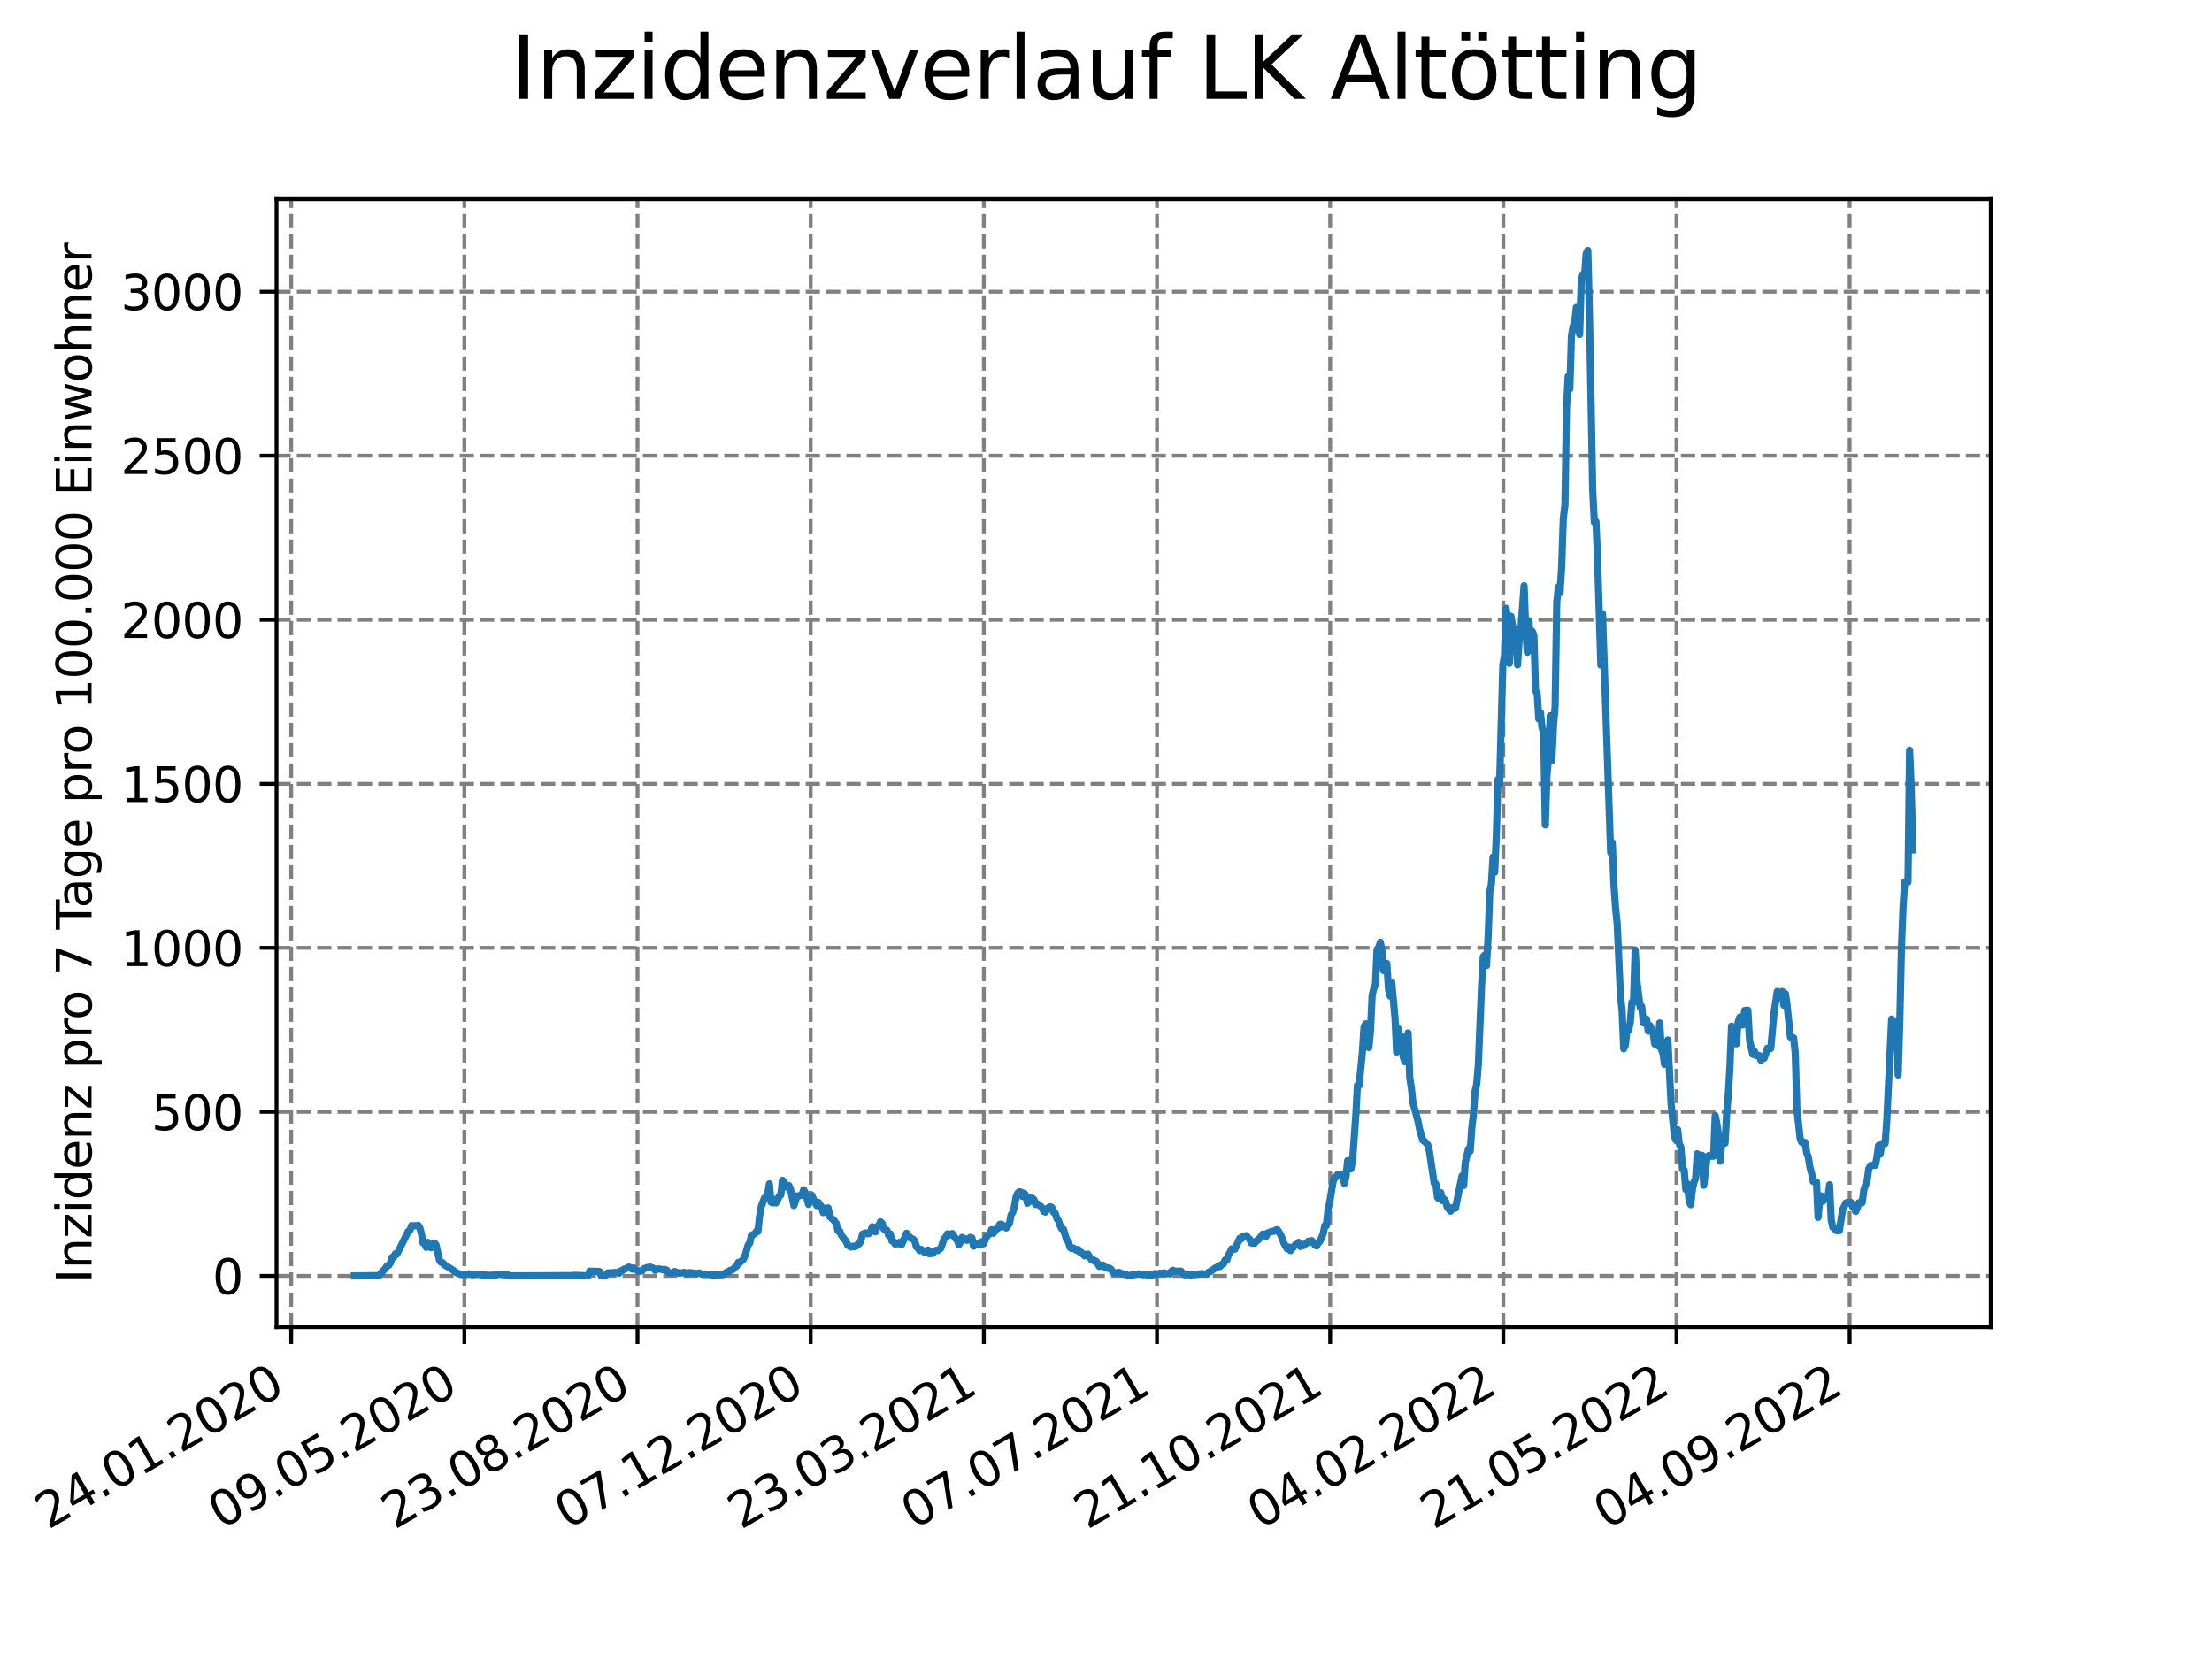 <?xml version="1.0" encoding="utf-8" standalone="no"?>
<!DOCTYPE svg PUBLIC "-//W3C//DTD SVG 1.1//EN"
  "http://www.w3.org/Graphics/SVG/1.1/DTD/svg11.dtd">
<svg xmlns:xlink="http://www.w3.org/1999/xlink" width="460.8pt" height="345.6pt" viewBox="0 0 460.8 345.6" xmlns="http://www.w3.org/2000/svg" version="1.1">
 <defs>
  <style type="text/css">*{stroke-linejoin: round; stroke-linecap: butt}</style>
 </defs>
 <g id="figure_1">
  <g id="patch_1">
   <path d="M 0 345.6 
L 460.8 345.6 
L 460.8 0 
L 0 0 
z
" style="fill: #ffffff"/>
  </g>
  <g id="axes_1">
   <g id="patch_2">
    <path d="M 57.6 276.48 
L 414.72 276.48 
L 414.72 41.472 
L 57.6 41.472 
z
" style="fill: #ffffff"/>
   </g>
   <g id="matplotlib.axis_1">
    <g id="xtick_1">
     <g id="line2d_1">
      <path d="M 60.66 276.48 
L 60.66 41.472 
" clip-path="url(#p549175da62)" style="fill: none; stroke-dasharray: 2.96,1.28; stroke-dashoffset: 0; stroke: #808080; stroke-width: 0.8"/>
     </g>
     <g id="line2d_2">
      <defs>
       <path id="m1de81d963a" d="M 0 0 
L 0 3.5 
" style="stroke: #000000; stroke-width: 0.8"/>
      </defs>
      <g>
       <use xlink:href="#m1de81d963a" x="60.66" y="276.48" style="stroke: #000000; stroke-width: 0.8"/>
      </g>
     </g>
     <g id="text_1">
      <!-- 24.01.2020 -->
      <g transform="translate(10.035 318.689) rotate(-30) scale(0.1 -0.1)">
       <defs>
        <path id="DejaVuSans-32" d="M 1228 531 
L 3431 531 
L 3431 0 
L 469 0 
L 469 531 
Q 828 903 1448 1529 
Q 2069 2156 2228 2338 
Q 2531 2678 2651 2914 
Q 2772 3150 2772 3378 
Q 2772 3750 2511 3984 
Q 2250 4219 1831 4219 
Q 1534 4219 1204 4116 
Q 875 4013 500 3803 
L 500 4441 
Q 881 4594 1212 4672 
Q 1544 4750 1819 4750 
Q 2544 4750 2975 4387 
Q 3406 4025 3406 3419 
Q 3406 3131 3298 2873 
Q 3191 2616 2906 2266 
Q 2828 2175 2409 1742 
Q 1991 1309 1228 531 
z
" transform="scale(0.016)"/>
        <path id="DejaVuSans-34" d="M 2419 4116 
L 825 1625 
L 2419 1625 
L 2419 4116 
z
M 2253 4666 
L 3047 4666 
L 3047 1625 
L 3713 1625 
L 3713 1100 
L 3047 1100 
L 3047 0 
L 2419 0 
L 2419 1100 
L 313 1100 
L 313 1709 
L 2253 4666 
z
" transform="scale(0.016)"/>
        <path id="DejaVuSans-2e" d="M 684 794 
L 1344 794 
L 1344 0 
L 684 0 
L 684 794 
z
" transform="scale(0.016)"/>
        <path id="DejaVuSans-30" d="M 2034 4250 
Q 1547 4250 1301 3770 
Q 1056 3291 1056 2328 
Q 1056 1369 1301 889 
Q 1547 409 2034 409 
Q 2525 409 2770 889 
Q 3016 1369 3016 2328 
Q 3016 3291 2770 3770 
Q 2525 4250 2034 4250 
z
M 2034 4750 
Q 2819 4750 3233 4129 
Q 3647 3509 3647 2328 
Q 3647 1150 3233 529 
Q 2819 -91 2034 -91 
Q 1250 -91 836 529 
Q 422 1150 422 2328 
Q 422 3509 836 4129 
Q 1250 4750 2034 4750 
z
" transform="scale(0.016)"/>
        <path id="DejaVuSans-31" d="M 794 531 
L 1825 531 
L 1825 4091 
L 703 3866 
L 703 4441 
L 1819 4666 
L 2450 4666 
L 2450 531 
L 3481 531 
L 3481 0 
L 794 0 
L 794 531 
z
" transform="scale(0.016)"/>
       </defs>
       <use xlink:href="#DejaVuSans-32"/>
       <use xlink:href="#DejaVuSans-34" x="63.623"/>
       <use xlink:href="#DejaVuSans-2e" x="127.246"/>
       <use xlink:href="#DejaVuSans-30" x="159.033"/>
       <use xlink:href="#DejaVuSans-31" x="222.656"/>
       <use xlink:href="#DejaVuSans-2e" x="286.279"/>
       <use xlink:href="#DejaVuSans-32" x="318.066"/>
       <use xlink:href="#DejaVuSans-30" x="381.689"/>
       <use xlink:href="#DejaVuSans-32" x="445.312"/>
       <use xlink:href="#DejaVuSans-30" x="508.936"/>
      </g>
     </g>
    </g>
    <g id="xtick_2">
     <g id="line2d_3">
      <path d="M 96.733 276.48 
L 96.733 41.472 
" clip-path="url(#p549175da62)" style="fill: none; stroke-dasharray: 2.96,1.28; stroke-dashoffset: 0; stroke: #808080; stroke-width: 0.8"/>
     </g>
     <g id="line2d_4">
      <g>
       <use xlink:href="#m1de81d963a" x="96.733" y="276.48" style="stroke: #000000; stroke-width: 0.8"/>
      </g>
     </g>
     <g id="text_2">
      <!-- 09.05.2020 -->
      <g transform="translate(46.107 318.689) rotate(-30) scale(0.1 -0.1)">
       <defs>
        <path id="DejaVuSans-39" d="M 703 97 
L 703 672 
Q 941 559 1184 500 
Q 1428 441 1663 441 
Q 2288 441 2617 861 
Q 2947 1281 2994 2138 
Q 2813 1869 2534 1725 
Q 2256 1581 1919 1581 
Q 1219 1581 811 2004 
Q 403 2428 403 3163 
Q 403 3881 828 4315 
Q 1253 4750 1959 4750 
Q 2769 4750 3195 4129 
Q 3622 3509 3622 2328 
Q 3622 1225 3098 567 
Q 2575 -91 1691 -91 
Q 1453 -91 1209 -44 
Q 966 3 703 97 
z
M 1959 2075 
Q 2384 2075 2632 2365 
Q 2881 2656 2881 3163 
Q 2881 3666 2632 3958 
Q 2384 4250 1959 4250 
Q 1534 4250 1286 3958 
Q 1038 3666 1038 3163 
Q 1038 2656 1286 2365 
Q 1534 2075 1959 2075 
z
" transform="scale(0.016)"/>
        <path id="DejaVuSans-35" d="M 691 4666 
L 3169 4666 
L 3169 4134 
L 1269 4134 
L 1269 2991 
Q 1406 3038 1543 3061 
Q 1681 3084 1819 3084 
Q 2600 3084 3056 2656 
Q 3513 2228 3513 1497 
Q 3513 744 3044 326 
Q 2575 -91 1722 -91 
Q 1428 -91 1123 -41 
Q 819 9 494 109 
L 494 744 
Q 775 591 1075 516 
Q 1375 441 1709 441 
Q 2250 441 2565 725 
Q 2881 1009 2881 1497 
Q 2881 1984 2565 2268 
Q 2250 2553 1709 2553 
Q 1456 2553 1204 2497 
Q 953 2441 691 2322 
L 691 4666 
z
" transform="scale(0.016)"/>
       </defs>
       <use xlink:href="#DejaVuSans-30"/>
       <use xlink:href="#DejaVuSans-39" x="63.623"/>
       <use xlink:href="#DejaVuSans-2e" x="127.246"/>
       <use xlink:href="#DejaVuSans-30" x="159.033"/>
       <use xlink:href="#DejaVuSans-35" x="222.656"/>
       <use xlink:href="#DejaVuSans-2e" x="286.279"/>
       <use xlink:href="#DejaVuSans-32" x="318.066"/>
       <use xlink:href="#DejaVuSans-30" x="381.689"/>
       <use xlink:href="#DejaVuSans-32" x="445.312"/>
       <use xlink:href="#DejaVuSans-30" x="508.936"/>
      </g>
     </g>
    </g>
    <g id="xtick_3">
     <g id="line2d_5">
      <path d="M 132.805 276.48 
L 132.805 41.472 
" clip-path="url(#p549175da62)" style="fill: none; stroke-dasharray: 2.96,1.28; stroke-dashoffset: 0; stroke: #808080; stroke-width: 0.8"/>
     </g>
     <g id="line2d_6">
      <g>
       <use xlink:href="#m1de81d963a" x="132.805" y="276.48" style="stroke: #000000; stroke-width: 0.8"/>
      </g>
     </g>
     <g id="text_3">
      <!-- 23.08.2020 -->
      <g transform="translate(82.18 318.689) rotate(-30) scale(0.1 -0.1)">
       <defs>
        <path id="DejaVuSans-33" d="M 2597 2516 
Q 3050 2419 3304 2112 
Q 3559 1806 3559 1356 
Q 3559 666 3084 287 
Q 2609 -91 1734 -91 
Q 1441 -91 1130 -33 
Q 819 25 488 141 
L 488 750 
Q 750 597 1062 519 
Q 1375 441 1716 441 
Q 2309 441 2620 675 
Q 2931 909 2931 1356 
Q 2931 1769 2642 2001 
Q 2353 2234 1838 2234 
L 1294 2234 
L 1294 2753 
L 1863 2753 
Q 2328 2753 2575 2939 
Q 2822 3125 2822 3475 
Q 2822 3834 2567 4026 
Q 2313 4219 1838 4219 
Q 1578 4219 1281 4162 
Q 984 4106 628 3988 
L 628 4550 
Q 988 4650 1302 4700 
Q 1616 4750 1894 4750 
Q 2613 4750 3031 4423 
Q 3450 4097 3450 3541 
Q 3450 3153 3228 2886 
Q 3006 2619 2597 2516 
z
" transform="scale(0.016)"/>
        <path id="DejaVuSans-38" d="M 2034 2216 
Q 1584 2216 1326 1975 
Q 1069 1734 1069 1313 
Q 1069 891 1326 650 
Q 1584 409 2034 409 
Q 2484 409 2743 651 
Q 3003 894 3003 1313 
Q 3003 1734 2745 1975 
Q 2488 2216 2034 2216 
z
M 1403 2484 
Q 997 2584 770 2862 
Q 544 3141 544 3541 
Q 544 4100 942 4425 
Q 1341 4750 2034 4750 
Q 2731 4750 3128 4425 
Q 3525 4100 3525 3541 
Q 3525 3141 3298 2862 
Q 3072 2584 2669 2484 
Q 3125 2378 3379 2068 
Q 3634 1759 3634 1313 
Q 3634 634 3220 271 
Q 2806 -91 2034 -91 
Q 1263 -91 848 271 
Q 434 634 434 1313 
Q 434 1759 690 2068 
Q 947 2378 1403 2484 
z
M 1172 3481 
Q 1172 3119 1398 2916 
Q 1625 2713 2034 2713 
Q 2441 2713 2670 2916 
Q 2900 3119 2900 3481 
Q 2900 3844 2670 4047 
Q 2441 4250 2034 4250 
Q 1625 4250 1398 4047 
Q 1172 3844 1172 3481 
z
" transform="scale(0.016)"/>
       </defs>
       <use xlink:href="#DejaVuSans-32"/>
       <use xlink:href="#DejaVuSans-33" x="63.623"/>
       <use xlink:href="#DejaVuSans-2e" x="127.246"/>
       <use xlink:href="#DejaVuSans-30" x="159.033"/>
       <use xlink:href="#DejaVuSans-38" x="222.656"/>
       <use xlink:href="#DejaVuSans-2e" x="286.279"/>
       <use xlink:href="#DejaVuSans-32" x="318.066"/>
       <use xlink:href="#DejaVuSans-30" x="381.689"/>
       <use xlink:href="#DejaVuSans-32" x="445.312"/>
       <use xlink:href="#DejaVuSans-30" x="508.936"/>
      </g>
     </g>
    </g>
    <g id="xtick_4">
     <g id="line2d_7">
      <path d="M 168.878 276.48 
L 168.878 41.472 
" clip-path="url(#p549175da62)" style="fill: none; stroke-dasharray: 2.96,1.28; stroke-dashoffset: 0; stroke: #808080; stroke-width: 0.8"/>
     </g>
     <g id="line2d_8">
      <g>
       <use xlink:href="#m1de81d963a" x="168.878" y="276.48" style="stroke: #000000; stroke-width: 0.8"/>
      </g>
     </g>
     <g id="text_4">
      <!-- 07.12.2020 -->
      <g transform="translate(118.253 318.689) rotate(-30) scale(0.1 -0.1)">
       <defs>
        <path id="DejaVuSans-37" d="M 525 4666 
L 3525 4666 
L 3525 4397 
L 1831 0 
L 1172 0 
L 2766 4134 
L 525 4134 
L 525 4666 
z
" transform="scale(0.016)"/>
       </defs>
       <use xlink:href="#DejaVuSans-30"/>
       <use xlink:href="#DejaVuSans-37" x="63.623"/>
       <use xlink:href="#DejaVuSans-2e" x="127.246"/>
       <use xlink:href="#DejaVuSans-31" x="159.033"/>
       <use xlink:href="#DejaVuSans-32" x="222.656"/>
       <use xlink:href="#DejaVuSans-2e" x="286.279"/>
       <use xlink:href="#DejaVuSans-32" x="318.066"/>
       <use xlink:href="#DejaVuSans-30" x="381.689"/>
       <use xlink:href="#DejaVuSans-32" x="445.312"/>
       <use xlink:href="#DejaVuSans-30" x="508.936"/>
      </g>
     </g>
    </g>
    <g id="xtick_5">
     <g id="line2d_9">
      <path d="M 204.951 276.48 
L 204.951 41.472 
" clip-path="url(#p549175da62)" style="fill: none; stroke-dasharray: 2.96,1.28; stroke-dashoffset: 0; stroke: #808080; stroke-width: 0.8"/>
     </g>
     <g id="line2d_10">
      <g>
       <use xlink:href="#m1de81d963a" x="204.951" y="276.48" style="stroke: #000000; stroke-width: 0.8"/>
      </g>
     </g>
     <g id="text_5">
      <!-- 23.03.2021 -->
      <g transform="translate(154.326 318.689) rotate(-30) scale(0.1 -0.1)">
       <use xlink:href="#DejaVuSans-32"/>
       <use xlink:href="#DejaVuSans-33" x="63.623"/>
       <use xlink:href="#DejaVuSans-2e" x="127.246"/>
       <use xlink:href="#DejaVuSans-30" x="159.033"/>
       <use xlink:href="#DejaVuSans-33" x="222.656"/>
       <use xlink:href="#DejaVuSans-2e" x="286.279"/>
       <use xlink:href="#DejaVuSans-32" x="318.066"/>
       <use xlink:href="#DejaVuSans-30" x="381.689"/>
       <use xlink:href="#DejaVuSans-32" x="445.312"/>
       <use xlink:href="#DejaVuSans-31" x="508.936"/>
      </g>
     </g>
    </g>
    <g id="xtick_6">
     <g id="line2d_11">
      <path d="M 241.024 276.48 
L 241.024 41.472 
" clip-path="url(#p549175da62)" style="fill: none; stroke-dasharray: 2.96,1.28; stroke-dashoffset: 0; stroke: #808080; stroke-width: 0.8"/>
     </g>
     <g id="line2d_12">
      <g>
       <use xlink:href="#m1de81d963a" x="241.024" y="276.48" style="stroke: #000000; stroke-width: 0.8"/>
      </g>
     </g>
     <g id="text_6">
      <!-- 07.07.2021 -->
      <g transform="translate(190.398 318.689) rotate(-30) scale(0.1 -0.1)">
       <use xlink:href="#DejaVuSans-30"/>
       <use xlink:href="#DejaVuSans-37" x="63.623"/>
       <use xlink:href="#DejaVuSans-2e" x="127.246"/>
       <use xlink:href="#DejaVuSans-30" x="159.033"/>
       <use xlink:href="#DejaVuSans-37" x="222.656"/>
       <use xlink:href="#DejaVuSans-2e" x="286.279"/>
       <use xlink:href="#DejaVuSans-32" x="318.066"/>
       <use xlink:href="#DejaVuSans-30" x="381.689"/>
       <use xlink:href="#DejaVuSans-32" x="445.312"/>
       <use xlink:href="#DejaVuSans-31" x="508.936"/>
      </g>
     </g>
    </g>
    <g id="xtick_7">
     <g id="line2d_13">
      <path d="M 277.096 276.48 
L 277.096 41.472 
" clip-path="url(#p549175da62)" style="fill: none; stroke-dasharray: 2.96,1.28; stroke-dashoffset: 0; stroke: #808080; stroke-width: 0.8"/>
     </g>
     <g id="line2d_14">
      <g>
       <use xlink:href="#m1de81d963a" x="277.096" y="276.48" style="stroke: #000000; stroke-width: 0.8"/>
      </g>
     </g>
     <g id="text_7">
      <!-- 21.10.2021 -->
      <g transform="translate(226.471 318.689) rotate(-30) scale(0.1 -0.1)">
       <use xlink:href="#DejaVuSans-32"/>
       <use xlink:href="#DejaVuSans-31" x="63.623"/>
       <use xlink:href="#DejaVuSans-2e" x="127.246"/>
       <use xlink:href="#DejaVuSans-31" x="159.033"/>
       <use xlink:href="#DejaVuSans-30" x="222.656"/>
       <use xlink:href="#DejaVuSans-2e" x="286.279"/>
       <use xlink:href="#DejaVuSans-32" x="318.066"/>
       <use xlink:href="#DejaVuSans-30" x="381.689"/>
       <use xlink:href="#DejaVuSans-32" x="445.312"/>
       <use xlink:href="#DejaVuSans-31" x="508.936"/>
      </g>
     </g>
    </g>
    <g id="xtick_8">
     <g id="line2d_15">
      <path d="M 313.169 276.48 
L 313.169 41.472 
" clip-path="url(#p549175da62)" style="fill: none; stroke-dasharray: 2.96,1.28; stroke-dashoffset: 0; stroke: #808080; stroke-width: 0.8"/>
     </g>
     <g id="line2d_16">
      <g>
       <use xlink:href="#m1de81d963a" x="313.169" y="276.48" style="stroke: #000000; stroke-width: 0.8"/>
      </g>
     </g>
     <g id="text_8">
      <!-- 04.02.2022 -->
      <g transform="translate(262.544 318.689) rotate(-30) scale(0.1 -0.1)">
       <use xlink:href="#DejaVuSans-30"/>
       <use xlink:href="#DejaVuSans-34" x="63.623"/>
       <use xlink:href="#DejaVuSans-2e" x="127.246"/>
       <use xlink:href="#DejaVuSans-30" x="159.033"/>
       <use xlink:href="#DejaVuSans-32" x="222.656"/>
       <use xlink:href="#DejaVuSans-2e" x="286.279"/>
       <use xlink:href="#DejaVuSans-32" x="318.066"/>
       <use xlink:href="#DejaVuSans-30" x="381.689"/>
       <use xlink:href="#DejaVuSans-32" x="445.312"/>
       <use xlink:href="#DejaVuSans-32" x="508.936"/>
      </g>
     </g>
    </g>
    <g id="xtick_9">
     <g id="line2d_17">
      <path d="M 349.242 276.48 
L 349.242 41.472 
" clip-path="url(#p549175da62)" style="fill: none; stroke-dasharray: 2.96,1.28; stroke-dashoffset: 0; stroke: #808080; stroke-width: 0.8"/>
     </g>
     <g id="line2d_18">
      <g>
       <use xlink:href="#m1de81d963a" x="349.242" y="276.48" style="stroke: #000000; stroke-width: 0.8"/>
      </g>
     </g>
     <g id="text_9">
      <!-- 21.05.2022 -->
      <g transform="translate(298.617 318.689) rotate(-30) scale(0.1 -0.1)">
       <use xlink:href="#DejaVuSans-32"/>
       <use xlink:href="#DejaVuSans-31" x="63.623"/>
       <use xlink:href="#DejaVuSans-2e" x="127.246"/>
       <use xlink:href="#DejaVuSans-30" x="159.033"/>
       <use xlink:href="#DejaVuSans-35" x="222.656"/>
       <use xlink:href="#DejaVuSans-2e" x="286.279"/>
       <use xlink:href="#DejaVuSans-32" x="318.066"/>
       <use xlink:href="#DejaVuSans-30" x="381.689"/>
       <use xlink:href="#DejaVuSans-32" x="445.312"/>
       <use xlink:href="#DejaVuSans-32" x="508.936"/>
      </g>
     </g>
    </g>
    <g id="xtick_10">
     <g id="line2d_19">
      <path d="M 385.314 276.48 
L 385.314 41.472 
" clip-path="url(#p549175da62)" style="fill: none; stroke-dasharray: 2.96,1.28; stroke-dashoffset: 0; stroke: #808080; stroke-width: 0.8"/>
     </g>
     <g id="line2d_20">
      <g>
       <use xlink:href="#m1de81d963a" x="385.314" y="276.48" style="stroke: #000000; stroke-width: 0.8"/>
      </g>
     </g>
     <g id="text_10">
      <!-- 04.09.2022 -->
      <g transform="translate(334.689 318.689) rotate(-30) scale(0.1 -0.1)">
       <use xlink:href="#DejaVuSans-30"/>
       <use xlink:href="#DejaVuSans-34" x="63.623"/>
       <use xlink:href="#DejaVuSans-2e" x="127.246"/>
       <use xlink:href="#DejaVuSans-30" x="159.033"/>
       <use xlink:href="#DejaVuSans-39" x="222.656"/>
       <use xlink:href="#DejaVuSans-2e" x="286.279"/>
       <use xlink:href="#DejaVuSans-32" x="318.066"/>
       <use xlink:href="#DejaVuSans-30" x="381.689"/>
       <use xlink:href="#DejaVuSans-32" x="445.312"/>
       <use xlink:href="#DejaVuSans-32" x="508.936"/>
      </g>
     </g>
    </g>
   </g>
   <g id="matplotlib.axis_2">
    <g id="ytick_1">
     <g id="line2d_21">
      <path d="M 57.6 265.798 
L 414.72 265.798 
" clip-path="url(#p549175da62)" style="fill: none; stroke-dasharray: 2.96,1.28; stroke-dashoffset: 0; stroke: #808080; stroke-width: 0.8"/>
     </g>
     <g id="line2d_22">
      <defs>
       <path id="mf11e45d890" d="M 0 0 
L -3.5 0 
" style="stroke: #000000; stroke-width: 0.8"/>
      </defs>
      <g>
       <use xlink:href="#mf11e45d890" x="57.6" y="265.798" style="stroke: #000000; stroke-width: 0.8"/>
      </g>
     </g>
     <g id="text_11">
      <!-- 0 -->
      <g transform="translate(44.237 269.597) scale(0.1 -0.1)">
       <use xlink:href="#DejaVuSans-30"/>
      </g>
     </g>
    </g>
    <g id="ytick_2">
     <g id="line2d_23">
      <path d="M 57.6 231.626 
L 414.72 231.626 
" clip-path="url(#p549175da62)" style="fill: none; stroke-dasharray: 2.96,1.28; stroke-dashoffset: 0; stroke: #808080; stroke-width: 0.8"/>
     </g>
     <g id="line2d_24">
      <g>
       <use xlink:href="#mf11e45d890" x="57.6" y="231.626" style="stroke: #000000; stroke-width: 0.8"/>
      </g>
     </g>
     <g id="text_12">
      <!-- 500 -->
      <g transform="translate(31.512 235.425) scale(0.1 -0.1)">
       <use xlink:href="#DejaVuSans-35"/>
       <use xlink:href="#DejaVuSans-30" x="63.623"/>
       <use xlink:href="#DejaVuSans-30" x="127.246"/>
      </g>
     </g>
    </g>
    <g id="ytick_3">
     <g id="line2d_25">
      <path d="M 57.6 197.454 
L 414.72 197.454 
" clip-path="url(#p549175da62)" style="fill: none; stroke-dasharray: 2.96,1.28; stroke-dashoffset: 0; stroke: #808080; stroke-width: 0.8"/>
     </g>
     <g id="line2d_26">
      <g>
       <use xlink:href="#mf11e45d890" x="57.6" y="197.454" style="stroke: #000000; stroke-width: 0.8"/>
      </g>
     </g>
     <g id="text_13">
      <!-- 1000 -->
      <g transform="translate(25.15 201.253) scale(0.1 -0.1)">
       <use xlink:href="#DejaVuSans-31"/>
       <use xlink:href="#DejaVuSans-30" x="63.623"/>
       <use xlink:href="#DejaVuSans-30" x="127.246"/>
       <use xlink:href="#DejaVuSans-30" x="190.869"/>
      </g>
     </g>
    </g>
    <g id="ytick_4">
     <g id="line2d_27">
      <path d="M 57.6 163.282 
L 414.72 163.282 
" clip-path="url(#p549175da62)" style="fill: none; stroke-dasharray: 2.96,1.28; stroke-dashoffset: 0; stroke: #808080; stroke-width: 0.8"/>
     </g>
     <g id="line2d_28">
      <g>
       <use xlink:href="#mf11e45d890" x="57.6" y="163.282" style="stroke: #000000; stroke-width: 0.8"/>
      </g>
     </g>
     <g id="text_14">
      <!-- 1500 -->
      <g transform="translate(25.15 167.081) scale(0.1 -0.1)">
       <use xlink:href="#DejaVuSans-31"/>
       <use xlink:href="#DejaVuSans-35" x="63.623"/>
       <use xlink:href="#DejaVuSans-30" x="127.246"/>
       <use xlink:href="#DejaVuSans-30" x="190.869"/>
      </g>
     </g>
    </g>
    <g id="ytick_5">
     <g id="line2d_29">
      <path d="M 57.6 129.11 
L 414.72 129.11 
" clip-path="url(#p549175da62)" style="fill: none; stroke-dasharray: 2.96,1.28; stroke-dashoffset: 0; stroke: #808080; stroke-width: 0.8"/>
     </g>
     <g id="line2d_30">
      <g>
       <use xlink:href="#mf11e45d890" x="57.6" y="129.11" style="stroke: #000000; stroke-width: 0.8"/>
      </g>
     </g>
     <g id="text_15">
      <!-- 2000 -->
      <g transform="translate(25.15 132.909) scale(0.1 -0.1)">
       <use xlink:href="#DejaVuSans-32"/>
       <use xlink:href="#DejaVuSans-30" x="63.623"/>
       <use xlink:href="#DejaVuSans-30" x="127.246"/>
       <use xlink:href="#DejaVuSans-30" x="190.869"/>
      </g>
     </g>
    </g>
    <g id="ytick_6">
     <g id="line2d_31">
      <path d="M 57.6 94.938 
L 414.72 94.938 
" clip-path="url(#p549175da62)" style="fill: none; stroke-dasharray: 2.96,1.28; stroke-dashoffset: 0; stroke: #808080; stroke-width: 0.8"/>
     </g>
     <g id="line2d_32">
      <g>
       <use xlink:href="#mf11e45d890" x="57.6" y="94.938" style="stroke: #000000; stroke-width: 0.8"/>
      </g>
     </g>
     <g id="text_16">
      <!-- 2500 -->
      <g transform="translate(25.15 98.737) scale(0.1 -0.1)">
       <use xlink:href="#DejaVuSans-32"/>
       <use xlink:href="#DejaVuSans-35" x="63.623"/>
       <use xlink:href="#DejaVuSans-30" x="127.246"/>
       <use xlink:href="#DejaVuSans-30" x="190.869"/>
      </g>
     </g>
    </g>
    <g id="ytick_7">
     <g id="line2d_33">
      <path d="M 57.6 60.766 
L 414.72 60.766 
" clip-path="url(#p549175da62)" style="fill: none; stroke-dasharray: 2.96,1.28; stroke-dashoffset: 0; stroke: #808080; stroke-width: 0.8"/>
     </g>
     <g id="line2d_34">
      <g>
       <use xlink:href="#mf11e45d890" x="57.6" y="60.766" style="stroke: #000000; stroke-width: 0.8"/>
      </g>
     </g>
     <g id="text_17">
      <!-- 3000 -->
      <g transform="translate(25.15 64.565) scale(0.1 -0.1)">
       <use xlink:href="#DejaVuSans-33"/>
       <use xlink:href="#DejaVuSans-30" x="63.623"/>
       <use xlink:href="#DejaVuSans-30" x="127.246"/>
       <use xlink:href="#DejaVuSans-30" x="190.869"/>
      </g>
     </g>
    </g>
    <g id="text_18">
     <!-- Inzidenz pro 7 Tage pro 100.000 Einwohner -->
     <g transform="translate(19.07 267.301) rotate(-90) scale(0.1 -0.1)">
      <defs>
       <path id="DejaVuSans-49" d="M 628 4666 
L 1259 4666 
L 1259 0 
L 628 0 
L 628 4666 
z
" transform="scale(0.016)"/>
       <path id="DejaVuSans-6e" d="M 3513 2113 
L 3513 0 
L 2938 0 
L 2938 2094 
Q 2938 2591 2744 2837 
Q 2550 3084 2163 3084 
Q 1697 3084 1428 2787 
Q 1159 2491 1159 1978 
L 1159 0 
L 581 0 
L 581 3500 
L 1159 3500 
L 1159 2956 
Q 1366 3272 1645 3428 
Q 1925 3584 2291 3584 
Q 2894 3584 3203 3211 
Q 3513 2838 3513 2113 
z
" transform="scale(0.016)"/>
       <path id="DejaVuSans-7a" d="M 353 3500 
L 3084 3500 
L 3084 2975 
L 922 459 
L 3084 459 
L 3084 0 
L 275 0 
L 275 525 
L 2438 3041 
L 353 3041 
L 353 3500 
z
" transform="scale(0.016)"/>
       <path id="DejaVuSans-69" d="M 603 3500 
L 1178 3500 
L 1178 0 
L 603 0 
L 603 3500 
z
M 603 4863 
L 1178 4863 
L 1178 4134 
L 603 4134 
L 603 4863 
z
" transform="scale(0.016)"/>
       <path id="DejaVuSans-64" d="M 2906 2969 
L 2906 4863 
L 3481 4863 
L 3481 0 
L 2906 0 
L 2906 525 
Q 2725 213 2448 61 
Q 2172 -91 1784 -91 
Q 1150 -91 751 415 
Q 353 922 353 1747 
Q 353 2572 751 3078 
Q 1150 3584 1784 3584 
Q 2172 3584 2448 3432 
Q 2725 3281 2906 2969 
z
M 947 1747 
Q 947 1113 1208 752 
Q 1469 391 1925 391 
Q 2381 391 2643 752 
Q 2906 1113 2906 1747 
Q 2906 2381 2643 2742 
Q 2381 3103 1925 3103 
Q 1469 3103 1208 2742 
Q 947 2381 947 1747 
z
" transform="scale(0.016)"/>
       <path id="DejaVuSans-65" d="M 3597 1894 
L 3597 1613 
L 953 1613 
Q 991 1019 1311 708 
Q 1631 397 2203 397 
Q 2534 397 2845 478 
Q 3156 559 3463 722 
L 3463 178 
Q 3153 47 2828 -22 
Q 2503 -91 2169 -91 
Q 1331 -91 842 396 
Q 353 884 353 1716 
Q 353 2575 817 3079 
Q 1281 3584 2069 3584 
Q 2775 3584 3186 3129 
Q 3597 2675 3597 1894 
z
M 3022 2063 
Q 3016 2534 2758 2815 
Q 2500 3097 2075 3097 
Q 1594 3097 1305 2825 
Q 1016 2553 972 2059 
L 3022 2063 
z
" transform="scale(0.016)"/>
       <path id="DejaVuSans-20" transform="scale(0.016)"/>
       <path id="DejaVuSans-70" d="M 1159 525 
L 1159 -1331 
L 581 -1331 
L 581 3500 
L 1159 3500 
L 1159 2969 
Q 1341 3281 1617 3432 
Q 1894 3584 2278 3584 
Q 2916 3584 3314 3078 
Q 3713 2572 3713 1747 
Q 3713 922 3314 415 
Q 2916 -91 2278 -91 
Q 1894 -91 1617 61 
Q 1341 213 1159 525 
z
M 3116 1747 
Q 3116 2381 2855 2742 
Q 2594 3103 2138 3103 
Q 1681 3103 1420 2742 
Q 1159 2381 1159 1747 
Q 1159 1113 1420 752 
Q 1681 391 2138 391 
Q 2594 391 2855 752 
Q 3116 1113 3116 1747 
z
" transform="scale(0.016)"/>
       <path id="DejaVuSans-72" d="M 2631 2963 
Q 2534 3019 2420 3045 
Q 2306 3072 2169 3072 
Q 1681 3072 1420 2755 
Q 1159 2438 1159 1844 
L 1159 0 
L 581 0 
L 581 3500 
L 1159 3500 
L 1159 2956 
Q 1341 3275 1631 3429 
Q 1922 3584 2338 3584 
Q 2397 3584 2469 3576 
Q 2541 3569 2628 3553 
L 2631 2963 
z
" transform="scale(0.016)"/>
       <path id="DejaVuSans-6f" d="M 1959 3097 
Q 1497 3097 1228 2736 
Q 959 2375 959 1747 
Q 959 1119 1226 758 
Q 1494 397 1959 397 
Q 2419 397 2687 759 
Q 2956 1122 2956 1747 
Q 2956 2369 2687 2733 
Q 2419 3097 1959 3097 
z
M 1959 3584 
Q 2709 3584 3137 3096 
Q 3566 2609 3566 1747 
Q 3566 888 3137 398 
Q 2709 -91 1959 -91 
Q 1206 -91 779 398 
Q 353 888 353 1747 
Q 353 2609 779 3096 
Q 1206 3584 1959 3584 
z
" transform="scale(0.016)"/>
       <path id="DejaVuSans-54" d="M -19 4666 
L 3928 4666 
L 3928 4134 
L 2272 4134 
L 2272 0 
L 1638 0 
L 1638 4134 
L -19 4134 
L -19 4666 
z
" transform="scale(0.016)"/>
       <path id="DejaVuSans-61" d="M 2194 1759 
Q 1497 1759 1228 1600 
Q 959 1441 959 1056 
Q 959 750 1161 570 
Q 1363 391 1709 391 
Q 2188 391 2477 730 
Q 2766 1069 2766 1631 
L 2766 1759 
L 2194 1759 
z
M 3341 1997 
L 3341 0 
L 2766 0 
L 2766 531 
Q 2569 213 2275 61 
Q 1981 -91 1556 -91 
Q 1019 -91 701 211 
Q 384 513 384 1019 
Q 384 1609 779 1909 
Q 1175 2209 1959 2209 
L 2766 2209 
L 2766 2266 
Q 2766 2663 2505 2880 
Q 2244 3097 1772 3097 
Q 1472 3097 1187 3025 
Q 903 2953 641 2809 
L 641 3341 
Q 956 3463 1253 3523 
Q 1550 3584 1831 3584 
Q 2591 3584 2966 3190 
Q 3341 2797 3341 1997 
z
" transform="scale(0.016)"/>
       <path id="DejaVuSans-67" d="M 2906 1791 
Q 2906 2416 2648 2759 
Q 2391 3103 1925 3103 
Q 1463 3103 1205 2759 
Q 947 2416 947 1791 
Q 947 1169 1205 825 
Q 1463 481 1925 481 
Q 2391 481 2648 825 
Q 2906 1169 2906 1791 
z
M 3481 434 
Q 3481 -459 3084 -895 
Q 2688 -1331 1869 -1331 
Q 1566 -1331 1297 -1286 
Q 1028 -1241 775 -1147 
L 775 -588 
Q 1028 -725 1275 -790 
Q 1522 -856 1778 -856 
Q 2344 -856 2625 -561 
Q 2906 -266 2906 331 
L 2906 616 
Q 2728 306 2450 153 
Q 2172 0 1784 0 
Q 1141 0 747 490 
Q 353 981 353 1791 
Q 353 2603 747 3093 
Q 1141 3584 1784 3584 
Q 2172 3584 2450 3431 
Q 2728 3278 2906 2969 
L 2906 3500 
L 3481 3500 
L 3481 434 
z
" transform="scale(0.016)"/>
       <path id="DejaVuSans-45" d="M 628 4666 
L 3578 4666 
L 3578 4134 
L 1259 4134 
L 1259 2753 
L 3481 2753 
L 3481 2222 
L 1259 2222 
L 1259 531 
L 3634 531 
L 3634 0 
L 628 0 
L 628 4666 
z
" transform="scale(0.016)"/>
       <path id="DejaVuSans-77" d="M 269 3500 
L 844 3500 
L 1563 769 
L 2278 3500 
L 2956 3500 
L 3675 769 
L 4391 3500 
L 4966 3500 
L 4050 0 
L 3372 0 
L 2619 2869 
L 1863 0 
L 1184 0 
L 269 3500 
z
" transform="scale(0.016)"/>
       <path id="DejaVuSans-68" d="M 3513 2113 
L 3513 0 
L 2938 0 
L 2938 2094 
Q 2938 2591 2744 2837 
Q 2550 3084 2163 3084 
Q 1697 3084 1428 2787 
Q 1159 2491 1159 1978 
L 1159 0 
L 581 0 
L 581 4863 
L 1159 4863 
L 1159 2956 
Q 1366 3272 1645 3428 
Q 1925 3584 2291 3584 
Q 2894 3584 3203 3211 
Q 3513 2838 3513 2113 
z
" transform="scale(0.016)"/>
      </defs>
      <use xlink:href="#DejaVuSans-49"/>
      <use xlink:href="#DejaVuSans-6e" x="29.492"/>
      <use xlink:href="#DejaVuSans-7a" x="92.871"/>
      <use xlink:href="#DejaVuSans-69" x="145.361"/>
      <use xlink:href="#DejaVuSans-64" x="173.145"/>
      <use xlink:href="#DejaVuSans-65" x="236.621"/>
      <use xlink:href="#DejaVuSans-6e" x="298.145"/>
      <use xlink:href="#DejaVuSans-7a" x="361.523"/>
      <use xlink:href="#DejaVuSans-20" x="414.014"/>
      <use xlink:href="#DejaVuSans-70" x="445.801"/>
      <use xlink:href="#DejaVuSans-72" x="509.277"/>
      <use xlink:href="#DejaVuSans-6f" x="548.141"/>
      <use xlink:href="#DejaVuSans-20" x="609.322"/>
      <use xlink:href="#DejaVuSans-37" x="641.109"/>
      <use xlink:href="#DejaVuSans-20" x="704.732"/>
      <use xlink:href="#DejaVuSans-54" x="736.52"/>
      <use xlink:href="#DejaVuSans-61" x="781.104"/>
      <use xlink:href="#DejaVuSans-67" x="842.383"/>
      <use xlink:href="#DejaVuSans-65" x="905.859"/>
      <use xlink:href="#DejaVuSans-20" x="967.383"/>
      <use xlink:href="#DejaVuSans-70" x="999.17"/>
      <use xlink:href="#DejaVuSans-72" x="1062.646"/>
      <use xlink:href="#DejaVuSans-6f" x="1101.51"/>
      <use xlink:href="#DejaVuSans-20" x="1162.691"/>
      <use xlink:href="#DejaVuSans-31" x="1194.479"/>
      <use xlink:href="#DejaVuSans-30" x="1258.102"/>
      <use xlink:href="#DejaVuSans-30" x="1321.725"/>
      <use xlink:href="#DejaVuSans-2e" x="1385.348"/>
      <use xlink:href="#DejaVuSans-30" x="1417.135"/>
      <use xlink:href="#DejaVuSans-30" x="1480.758"/>
      <use xlink:href="#DejaVuSans-30" x="1544.381"/>
      <use xlink:href="#DejaVuSans-20" x="1608.004"/>
      <use xlink:href="#DejaVuSans-45" x="1639.791"/>
      <use xlink:href="#DejaVuSans-69" x="1702.975"/>
      <use xlink:href="#DejaVuSans-6e" x="1730.758"/>
      <use xlink:href="#DejaVuSans-77" x="1794.137"/>
      <use xlink:href="#DejaVuSans-6f" x="1875.924"/>
      <use xlink:href="#DejaVuSans-68" x="1937.105"/>
      <use xlink:href="#DejaVuSans-6e" x="2000.484"/>
      <use xlink:href="#DejaVuSans-65" x="2063.863"/>
      <use xlink:href="#DejaVuSans-72" x="2125.387"/>
     </g>
    </g>
   </g>
   <g id="line2d_35">
    <path d="M 73.833 265.798 
L 78.937 265.737 
L 80.299 264.204 
L 80.639 263.714 
L 80.979 263.592 
L 81.32 263.101 
L 81.66 261.937 
L 82 261.937 
L 82.34 261.201 
L 82.681 261.263 
L 85.063 256.482 
L 85.403 256.298 
L 85.744 255.318 
L 86.084 255.44 
L 86.424 255.318 
L 86.764 255.379 
L 87.105 255.257 
L 87.445 255.747 
L 87.785 257.034 
L 88.126 258.934 
L 88.466 258.934 
L 88.806 259.853 
L 89.147 258.811 
L 89.487 259.792 
L 89.827 259.914 
L 90.168 259.301 
L 90.508 258.934 
L 90.848 259.363 
L 91.529 262.488 
L 91.869 262.979 
L 92.209 263.04 
L 92.55 263.469 
L 94.251 264.511 
L 94.932 265.062 
L 95.953 265.491 
L 97.314 265.491 
L 97.654 265.369 
L 98.335 265.553 
L 99.356 265.491 
L 99.696 265.43 
L 100.037 265.553 
L 101.057 265.614 
L 101.738 265.675 
L 103.44 265.614 
L 103.78 265.43 
L 104.461 265.491 
L 105.141 265.553 
L 105.822 265.614 
L 106.162 265.798 
L 119.094 265.737 
L 119.774 265.675 
L 121.476 265.737 
L 121.816 265.798 
L 122.497 265.737 
L 122.837 264.817 
L 124.879 264.879 
L 125.219 265.737 
L 125.9 265.675 
L 126.24 265.614 
L 126.581 265.185 
L 127.942 265.124 
L 128.282 265.062 
L 128.963 265.246 
L 129.303 264.756 
L 129.643 264.695 
L 129.984 264.388 
L 130.324 264.327 
L 131.005 263.959 
L 131.345 264.082 
L 131.685 264.388 
L 132.026 264.143 
L 132.366 264.45 
L 132.706 264.572 
L 133.046 264.879 
L 133.727 264.756 
L 134.067 264.327 
L 134.748 264.082 
L 135.429 263.959 
L 136.109 264.204 
L 136.45 264.633 
L 137.13 264.327 
L 138.151 264.511 
L 138.491 264.45 
L 138.832 264.572 
L 139.172 265.001 
L 139.512 265.185 
L 140.193 265.185 
L 140.533 264.879 
L 141.554 265.246 
L 142.575 265.062 
L 142.915 265.369 
L 143.256 265.43 
L 143.596 265.124 
L 144.277 265.185 
L 145.298 265.308 
L 145.638 265.185 
L 146.318 265.491 
L 148.02 265.491 
L 148.36 265.614 
L 150.402 265.553 
L 150.743 265.491 
L 151.423 265.001 
L 151.763 265.001 
L 152.104 264.633 
L 152.444 264.572 
L 152.784 264.388 
L 153.125 263.959 
L 153.465 263.775 
L 153.805 262.979 
L 154.146 262.979 
L 154.826 262.366 
L 155.167 261.692 
L 155.847 259.363 
L 156.187 258.934 
L 156.528 257.34 
L 157.208 257.034 
L 157.549 256.544 
L 157.889 256.544 
L 158.229 253.295 
L 158.57 251.396 
L 159.25 249.557 
L 159.591 249.496 
L 159.931 248.699 
L 160.271 246.615 
L 160.611 250.415 
L 160.952 250.599 
L 161.292 249.863 
L 161.632 250.599 
L 161.973 250.047 
L 162.313 249.189 
L 162.653 248.944 
L 162.994 245.88 
L 163.334 246.186 
L 163.674 246.983 
L 164.015 247.351 
L 164.355 246.983 
L 164.695 247.841 
L 165.376 251.15 
L 166.056 249.128 
L 166.737 249.067 
L 167.077 248.883 
L 167.418 247.841 
L 167.758 248.454 
L 168.439 250.905 
L 168.779 249.557 
L 169.119 249.005 
L 169.459 249.863 
L 169.8 250.354 
L 170.14 251.15 
L 170.48 250.476 
L 171.161 251.518 
L 171.501 252.621 
L 171.842 251.702 
L 172.182 252.008 
L 172.522 251.641 
L 172.863 253.418 
L 173.883 254.399 
L 174.224 254.889 
L 174.564 256.421 
L 174.904 256.421 
L 175.245 257.279 
L 176.266 258.627 
L 176.606 259.424 
L 177.287 259.792 
L 177.627 259.608 
L 177.967 259.73 
L 178.308 259.608 
L 178.648 259.24 
L 178.988 259.118 
L 179.328 258.566 
L 179.669 257.095 
L 180.349 256.85 
L 180.69 257.034 
L 181.03 256.973 
L 181.37 256.482 
L 181.711 255.563 
L 182.051 256.482 
L 182.391 256.605 
L 182.732 255.502 
L 183.072 255.379 
L 183.412 254.521 
L 183.752 254.828 
L 184.093 255.992 
L 184.433 256.237 
L 184.773 256.298 
L 185.114 257.34 
L 185.454 257.034 
L 185.794 258.505 
L 186.135 258.627 
L 186.475 259.179 
L 186.815 258.934 
L 187.156 259.118 
L 187.496 258.75 
L 187.836 259.24 
L 188.857 256.911 
L 189.197 257.769 
L 189.538 257.708 
L 189.878 258.014 
L 190.218 258.137 
L 190.559 258.505 
L 190.899 259.73 
L 191.239 260.037 
L 191.58 260.527 
L 191.92 260.282 
L 192.6 260.895 
L 192.941 260.956 
L 193.281 260.405 
L 193.621 261.201 
L 193.962 260.711 
L 194.302 261.14 
L 194.642 260.711 
L 194.983 260.466 
L 195.323 260.527 
L 196.004 260.037 
L 196.684 258.014 
L 197.024 257.769 
L 197.365 257.034 
L 198.045 257.279 
L 198.386 256.973 
L 199.066 258.014 
L 199.407 258.321 
L 199.747 259.301 
L 200.087 258.75 
L 200.428 257.769 
L 200.768 258.014 
L 201.108 258.076 
L 201.449 258.382 
L 202.129 257.769 
L 202.469 257.892 
L 202.81 259.608 
L 203.15 259.056 
L 203.49 259.301 
L 203.831 259.179 
L 204.171 259.363 
L 204.511 258.689 
L 204.852 259.118 
L 205.532 257.647 
L 205.873 257.218 
L 206.213 257.034 
L 206.553 256.176 
L 206.893 256.911 
L 207.234 256.544 
L 207.574 255.992 
L 207.914 255.869 
L 208.255 255.073 
L 208.595 255.011 
L 208.935 255.563 
L 209.276 255.379 
L 209.616 255.808 
L 210.297 254.828 
L 210.637 253.05 
L 210.977 252.56 
L 211.317 251.334 
L 211.658 249.373 
L 211.998 248.576 
L 212.338 248.27 
L 212.679 248.331 
L 213.019 249.251 
L 213.359 248.576 
L 213.7 249.067 
L 214.04 250.66 
L 214.38 250.354 
L 214.721 249.557 
L 215.061 249.618 
L 215.401 249.925 
L 215.741 250.905 
L 216.082 250.783 
L 216.762 251.273 
L 217.103 251.641 
L 217.443 252.376 
L 217.783 252.499 
L 218.124 251.763 
L 218.804 251.396 
L 219.145 251.579 
L 219.485 252.56 
L 219.825 252.744 
L 220.165 253.847 
L 220.506 254.276 
L 220.846 255.318 
L 221.186 255.992 
L 221.527 256.053 
L 222.207 258.321 
L 222.548 258.566 
L 222.888 259.853 
L 223.228 260.098 
L 223.569 259.976 
L 224.249 260.466 
L 224.59 260.282 
L 224.93 260.834 
L 225.27 260.895 
L 225.951 261.63 
L 226.291 261.324 
L 226.631 261.263 
L 227.312 262.366 
L 227.652 262.366 
L 227.993 262.734 
L 228.333 262.734 
L 229.014 263.837 
L 229.694 263.53 
L 230.034 263.898 
L 230.715 264.204 
L 231.055 264.143 
L 231.396 264.388 
L 232.076 265.246 
L 233.097 265.062 
L 233.778 265.369 
L 234.118 265.369 
L 235.139 265.737 
L 237.181 265.369 
L 238.202 265.553 
L 238.542 265.491 
L 239.223 265.675 
L 240.244 265.553 
L 240.584 265.308 
L 240.924 265.43 
L 241.605 265.246 
L 241.945 265.308 
L 242.286 265.185 
L 242.626 265.185 
L 242.966 265.369 
L 243.306 265.308 
L 243.647 265.369 
L 243.987 264.879 
L 244.327 264.633 
L 244.668 264.817 
L 246.029 264.817 
L 246.369 265.308 
L 246.71 265.553 
L 247.73 265.553 
L 248.071 265.675 
L 248.411 265.491 
L 248.751 265.553 
L 250.453 265.308 
L 250.793 265.43 
L 251.134 265.369 
L 251.474 265.43 
L 251.814 265.001 
L 252.155 264.879 
L 253.175 264.143 
L 253.516 264.082 
L 253.856 263.714 
L 254.196 263.837 
L 254.537 263.408 
L 254.877 263.285 
L 255.217 262.488 
L 255.558 262.55 
L 255.898 261.446 
L 256.238 260.956 
L 256.579 260.159 
L 256.919 260.282 
L 257.259 260.221 
L 258.28 257.953 
L 258.62 258.076 
L 258.961 257.585 
L 259.301 257.647 
L 259.641 257.402 
L 259.982 257.892 
L 260.322 258.137 
L 260.662 258.934 
L 261.343 258.995 
L 261.683 258.505 
L 262.023 258.382 
L 262.704 257.585 
L 263.044 257.095 
L 263.385 257.095 
L 263.725 257.585 
L 264.065 256.85 
L 264.406 256.789 
L 264.746 256.544 
L 265.427 256.482 
L 265.767 256.237 
L 266.107 256.176 
L 266.788 257.218 
L 267.468 258.995 
L 268.149 260.159 
L 268.489 259.792 
L 268.83 260.527 
L 269.851 259.301 
L 270.191 259.24 
L 270.531 258.811 
L 270.871 259.669 
L 271.212 259.363 
L 271.552 259.485 
L 271.892 259.118 
L 272.233 258.995 
L 272.573 258.566 
L 272.913 258.689 
L 273.254 258.443 
L 273.934 259.363 
L 274.275 259.547 
L 274.615 258.934 
L 274.955 258.627 
L 275.636 257.034 
L 275.976 255.318 
L 276.316 255.318 
L 276.657 251.825 
L 276.997 250.476 
L 277.678 246.309 
L 278.018 245.267 
L 278.358 245.206 
L 278.699 244.654 
L 279.039 244.593 
L 279.379 244.838 
L 279.72 244.593 
L 280.06 246.554 
L 280.4 245.144 
L 280.74 241.774 
L 281.081 242.019 
L 281.421 243.49 
L 281.761 241.835 
L 282.442 232.397 
L 282.782 226.084 
L 283.123 226.146 
L 283.803 219.282 
L 284.144 214.072 
L 284.484 213.276 
L 284.824 214.134 
L 285.164 218.24 
L 285.505 214.501 
L 285.845 207.331 
L 286.185 205.921 
L 286.526 205.063 
L 286.866 197.77 
L 287.206 197.402 
L 287.547 196.299 
L 287.887 198.077 
L 288.227 202.183 
L 288.568 200.957 
L 288.908 200.712 
L 289.248 206.105 
L 289.588 207.515 
L 289.929 204.634 
L 290.609 212.111 
L 290.95 219.159 
L 291.29 214.317 
L 291.63 217.382 
L 291.971 215.911 
L 292.311 220.14 
L 292.651 221.181 
L 292.992 220.446 
L 293.332 215.175 
L 293.672 224.491 
L 294.012 226.636 
L 294.353 229.762 
L 295.374 233.439 
L 295.714 235.216 
L 296.395 237.545 
L 296.735 237.729 
L 297.416 238.464 
L 297.756 239.751 
L 298.777 246.493 
L 299.117 246.615 
L 299.457 249.434 
L 299.798 249.741 
L 300.138 248.454 
L 300.478 250.109 
L 300.819 249.802 
L 301.159 250.292 
L 301.499 251.518 
L 302.18 252.315 
L 302.52 251.579 
L 302.861 251.763 
L 303.201 251.702 
L 304.562 244.961 
L 304.902 246.983 
L 305.243 242.141 
L 305.923 239.322 
L 306.264 239.812 
L 306.604 234.971 
L 306.944 232.09 
L 307.285 227.31 
L 307.625 225.839 
L 307.965 221.794 
L 308.646 205.186 
L 308.986 199.302 
L 309.326 198.935 
L 309.667 201.141 
L 310.007 195.074 
L 310.347 185.758 
L 310.688 184.226 
L 311.028 178.526 
L 311.368 181.713 
L 311.709 174.175 
L 312.049 162.408 
L 312.389 163.389 
L 313.07 138.506 
L 313.41 136.607 
L 313.75 126.739 
L 314.091 128.884 
L 314.431 138.2 
L 314.771 128.394 
L 315.452 132.623 
L 315.792 131.152 
L 316.133 138.506 
L 316.473 133.236 
L 316.813 131.336 
L 317.494 122.02 
L 317.834 131.152 
L 318.174 135.871 
L 318.515 129.313 
L 318.855 134.278 
L 319.195 131.52 
L 319.536 132.317 
L 319.876 143.9 
L 320.216 144.39 
L 320.557 149.783 
L 320.897 148.435 
L 321.237 151.56 
L 321.577 152.97 
L 321.918 171.846 
L 322.258 161.55 
L 322.598 157.444 
L 322.939 149.109 
L 323.279 158.424 
L 323.619 151.193 
L 323.96 147.148 
L 324.3 125.514 
L 324.64 122.266 
L 324.981 123.491 
L 325.321 118.159 
L 325.661 108.108 
L 326.002 105.228 
L 326.342 84.697 
L 326.682 78.385 
L 327.022 81.02 
L 327.363 69.988 
L 327.703 68.027 
L 328.043 67.108 
L 328.384 64.044 
L 329.064 69.682 
L 329.405 58.283 
L 329.745 57.118 
L 330.085 57.67 
L 330.426 52.828 
L 330.766 52.154 
L 331.106 65.269 
L 331.787 102.102 
L 332.127 108.783 
L 332.467 108.66 
L 332.808 116.627 
L 333.488 138.568 
L 333.829 127.843 
L 334.509 147.822 
L 335.53 177.607 
L 335.87 175.523 
L 336.211 184.287 
L 336.551 189.19 
L 336.891 192.377 
L 337.572 207.453 
L 337.912 210.518 
L 338.253 218.485 
L 338.593 217.749 
L 338.933 214.501 
L 339.274 214.685 
L 339.614 213.03 
L 339.954 208.802 
L 340.294 208.863 
L 340.635 197.893 
L 340.975 204.083 
L 341.656 209.782 
L 341.996 209.66 
L 342.336 213.092 
L 342.677 213.092 
L 343.017 212.295 
L 343.357 214.808 
L 343.698 213.643 
L 344.378 215.237 
L 344.718 217.504 
L 345.059 217.504 
L 345.399 217.872 
L 345.739 213.092 
L 346.08 218.546 
L 346.42 219.404 
L 346.76 221.733 
L 347.101 220.507 
L 347.441 216.646 
L 348.122 229.945 
L 348.802 236.626 
L 349.143 237.545 
L 349.483 235.339 
L 349.823 238.342 
L 350.163 238.954 
L 350.504 243.551 
L 350.844 243.735 
L 351.184 247.78 
L 351.525 246.615 
L 351.865 250.109 
L 352.205 250.967 
L 352.546 247.841 
L 352.886 246.248 
L 353.226 245.512 
L 353.567 240.364 
L 353.907 240.67 
L 354.587 240.67 
L 354.928 246.922 
L 355.608 241.099 
L 355.949 240.732 
L 356.289 240.854 
L 356.97 240.854 
L 357.31 232.397 
L 357.65 234.052 
L 357.991 236.38 
L 358.331 241.896 
L 358.671 238.219 
L 359.352 238.158 
L 359.692 232.09 
L 360.032 228.046 
L 360.373 222.346 
L 360.713 213.766 
L 361.053 217.382 
L 361.734 217.443 
L 362.074 212.969 
L 362.415 211.927 
L 362.755 211.866 
L 363.095 213.521 
L 363.435 210.518 
L 364.116 210.456 
L 364.456 216.708 
L 365.137 219.649 
L 365.477 218.975 
L 365.818 219.894 
L 366.498 219.894 
L 366.839 220.875 
L 367.179 220.201 
L 367.519 220.446 
L 368.2 218.362 
L 368.88 218.424 
L 369.561 211.008 
L 370.242 206.534 
L 370.582 206.779 
L 371.263 206.534 
L 371.603 209.415 
L 371.943 207.024 
L 372.283 209.415 
L 372.964 216.033 
L 373.645 216.217 
L 373.985 219.404 
L 374.325 230.987 
L 375.006 237.177 
L 375.346 237.974 
L 375.687 238.035 
L 376.027 237.974 
L 376.367 240.18 
L 376.708 241.038 
L 377.048 243.183 
L 377.388 244.409 
L 377.728 246.125 
L 378.409 246.186 
L 378.749 253.602 
L 379.09 249.802 
L 379.43 249.128 
L 379.77 250.231 
L 380.111 249.434 
L 380.791 249.434 
L 381.132 246.799 
L 381.472 254.092 
L 381.812 255.686 
L 382.152 255.808 
L 382.493 256.36 
L 383.173 256.36 
L 383.854 252.008 
L 384.535 250.599 
L 384.875 250.476 
L 385.556 250.476 
L 385.896 251.334 
L 386.236 251.457 
L 386.576 252.376 
L 386.917 251.641 
L 387.257 250.538 
L 387.938 250.538 
L 388.278 247.841 
L 388.959 245.941 
L 389.299 243.49 
L 389.639 242.815 
L 390.66 242.754 
L 391 241.099 
L 391.341 238.648 
L 391.681 240.425 
L 392.021 238.219 
L 392.702 238.219 
L 393.042 233.623 
L 394.063 212.295 
L 394.404 212.785 
L 395.084 212.785 
L 395.424 223.939 
L 395.765 212.663 
L 396.105 197.464 
L 396.445 188.822 
L 396.786 183.736 
L 397.466 183.736 
L 397.807 156.279 
L 398.147 164.369 
L 398.487 177.055 
L 398.487 177.055 
" clip-path="url(#p549175da62)" style="fill: none; stroke: #1f77b4; stroke-width: 1.5; stroke-linecap: square"/>
   </g>
   <g id="patch_3">
    <path d="M 57.6 276.48 
L 57.6 41.472 
" style="fill: none; stroke: #000000; stroke-width: 0.8; stroke-linejoin: miter; stroke-linecap: square"/>
   </g>
   <g id="patch_4">
    <path d="M 414.72 276.48 
L 414.72 41.472 
" style="fill: none; stroke: #000000; stroke-width: 0.8; stroke-linejoin: miter; stroke-linecap: square"/>
   </g>
   <g id="patch_5">
    <path d="M 57.6 276.48 
L 414.72 276.48 
" style="fill: none; stroke: #000000; stroke-width: 0.8; stroke-linejoin: miter; stroke-linecap: square"/>
   </g>
   <g id="patch_6">
    <path d="M 57.6 41.472 
L 414.72 41.472 
" style="fill: none; stroke: #000000; stroke-width: 0.8; stroke-linejoin: miter; stroke-linecap: square"/>
   </g>
  </g>
  <g id="text_19">
   <!-- Inzidenzverlauf LK Altötting -->
   <g transform="translate(106.383 20.589) scale(0.18 -0.18)">
    <defs>
     <path id="DejaVuSans-76" d="M 191 3500 
L 800 3500 
L 1894 563 
L 2988 3500 
L 3597 3500 
L 2284 0 
L 1503 0 
L 191 3500 
z
" transform="scale(0.016)"/>
     <path id="DejaVuSans-6c" d="M 603 4863 
L 1178 4863 
L 1178 0 
L 603 0 
L 603 4863 
z
" transform="scale(0.016)"/>
     <path id="DejaVuSans-75" d="M 544 1381 
L 544 3500 
L 1119 3500 
L 1119 1403 
Q 1119 906 1312 657 
Q 1506 409 1894 409 
Q 2359 409 2629 706 
Q 2900 1003 2900 1516 
L 2900 3500 
L 3475 3500 
L 3475 0 
L 2900 0 
L 2900 538 
Q 2691 219 2414 64 
Q 2138 -91 1772 -91 
Q 1169 -91 856 284 
Q 544 659 544 1381 
z
M 1991 3584 
L 1991 3584 
z
" transform="scale(0.016)"/>
     <path id="DejaVuSans-66" d="M 2375 4863 
L 2375 4384 
L 1825 4384 
Q 1516 4384 1395 4259 
Q 1275 4134 1275 3809 
L 1275 3500 
L 2222 3500 
L 2222 3053 
L 1275 3053 
L 1275 0 
L 697 0 
L 697 3053 
L 147 3053 
L 147 3500 
L 697 3500 
L 697 3744 
Q 697 4328 969 4595 
Q 1241 4863 1831 4863 
L 2375 4863 
z
" transform="scale(0.016)"/>
     <path id="DejaVuSans-4c" d="M 628 4666 
L 1259 4666 
L 1259 531 
L 3531 531 
L 3531 0 
L 628 0 
L 628 4666 
z
" transform="scale(0.016)"/>
     <path id="DejaVuSans-4b" d="M 628 4666 
L 1259 4666 
L 1259 2694 
L 3353 4666 
L 4166 4666 
L 1850 2491 
L 4331 0 
L 3500 0 
L 1259 2247 
L 1259 0 
L 628 0 
L 628 4666 
z
" transform="scale(0.016)"/>
     <path id="DejaVuSans-41" d="M 2188 4044 
L 1331 1722 
L 3047 1722 
L 2188 4044 
z
M 1831 4666 
L 2547 4666 
L 4325 0 
L 3669 0 
L 3244 1197 
L 1141 1197 
L 716 0 
L 50 0 
L 1831 4666 
z
" transform="scale(0.016)"/>
     <path id="DejaVuSans-74" d="M 1172 4494 
L 1172 3500 
L 2356 3500 
L 2356 3053 
L 1172 3053 
L 1172 1153 
Q 1172 725 1289 603 
Q 1406 481 1766 481 
L 2356 481 
L 2356 0 
L 1766 0 
Q 1100 0 847 248 
Q 594 497 594 1153 
L 594 3053 
L 172 3053 
L 172 3500 
L 594 3500 
L 594 4494 
L 1172 4494 
z
" transform="scale(0.016)"/>
     <path id="DejaVuSans-f6" d="M 1959 3097 
Q 1497 3097 1228 2736 
Q 959 2375 959 1747 
Q 959 1119 1226 758 
Q 1494 397 1959 397 
Q 2419 397 2687 759 
Q 2956 1122 2956 1747 
Q 2956 2369 2687 2733 
Q 2419 3097 1959 3097 
z
M 1959 3584 
Q 2709 3584 3137 3096 
Q 3566 2609 3566 1747 
Q 3566 888 3137 398 
Q 2709 -91 1959 -91 
Q 1206 -91 779 398 
Q 353 888 353 1747 
Q 353 2609 779 3096 
Q 1206 3584 1959 3584 
z
M 2254 4850 
L 2888 4850 
L 2888 4219 
L 2254 4219 
L 2254 4850 
z
M 1032 4850 
L 1666 4850 
L 1666 4219 
L 1032 4219 
L 1032 4850 
z
" transform="scale(0.016)"/>
    </defs>
    <use xlink:href="#DejaVuSans-49"/>
    <use xlink:href="#DejaVuSans-6e" x="29.492"/>
    <use xlink:href="#DejaVuSans-7a" x="92.871"/>
    <use xlink:href="#DejaVuSans-69" x="145.361"/>
    <use xlink:href="#DejaVuSans-64" x="173.145"/>
    <use xlink:href="#DejaVuSans-65" x="236.621"/>
    <use xlink:href="#DejaVuSans-6e" x="298.145"/>
    <use xlink:href="#DejaVuSans-7a" x="361.523"/>
    <use xlink:href="#DejaVuSans-76" x="414.014"/>
    <use xlink:href="#DejaVuSans-65" x="473.193"/>
    <use xlink:href="#DejaVuSans-72" x="534.717"/>
    <use xlink:href="#DejaVuSans-6c" x="575.83"/>
    <use xlink:href="#DejaVuSans-61" x="603.613"/>
    <use xlink:href="#DejaVuSans-75" x="664.893"/>
    <use xlink:href="#DejaVuSans-66" x="728.271"/>
    <use xlink:href="#DejaVuSans-20" x="763.477"/>
    <use xlink:href="#DejaVuSans-4c" x="795.264"/>
    <use xlink:href="#DejaVuSans-4b" x="850.977"/>
    <use xlink:href="#DejaVuSans-20" x="916.553"/>
    <use xlink:href="#DejaVuSans-41" x="948.34"/>
    <use xlink:href="#DejaVuSans-6c" x="1016.748"/>
    <use xlink:href="#DejaVuSans-74" x="1044.531"/>
    <use xlink:href="#DejaVuSans-f6" x="1083.74"/>
    <use xlink:href="#DejaVuSans-74" x="1144.922"/>
    <use xlink:href="#DejaVuSans-74" x="1184.131"/>
    <use xlink:href="#DejaVuSans-69" x="1223.34"/>
    <use xlink:href="#DejaVuSans-6e" x="1251.123"/>
    <use xlink:href="#DejaVuSans-67" x="1314.502"/>
   </g>
  </g>
 </g>
 <defs>
  <clipPath id="p549175da62">
   <rect x="57.6" y="41.472" width="357.12" height="235.008"/>
  </clipPath>
 </defs>
</svg>
